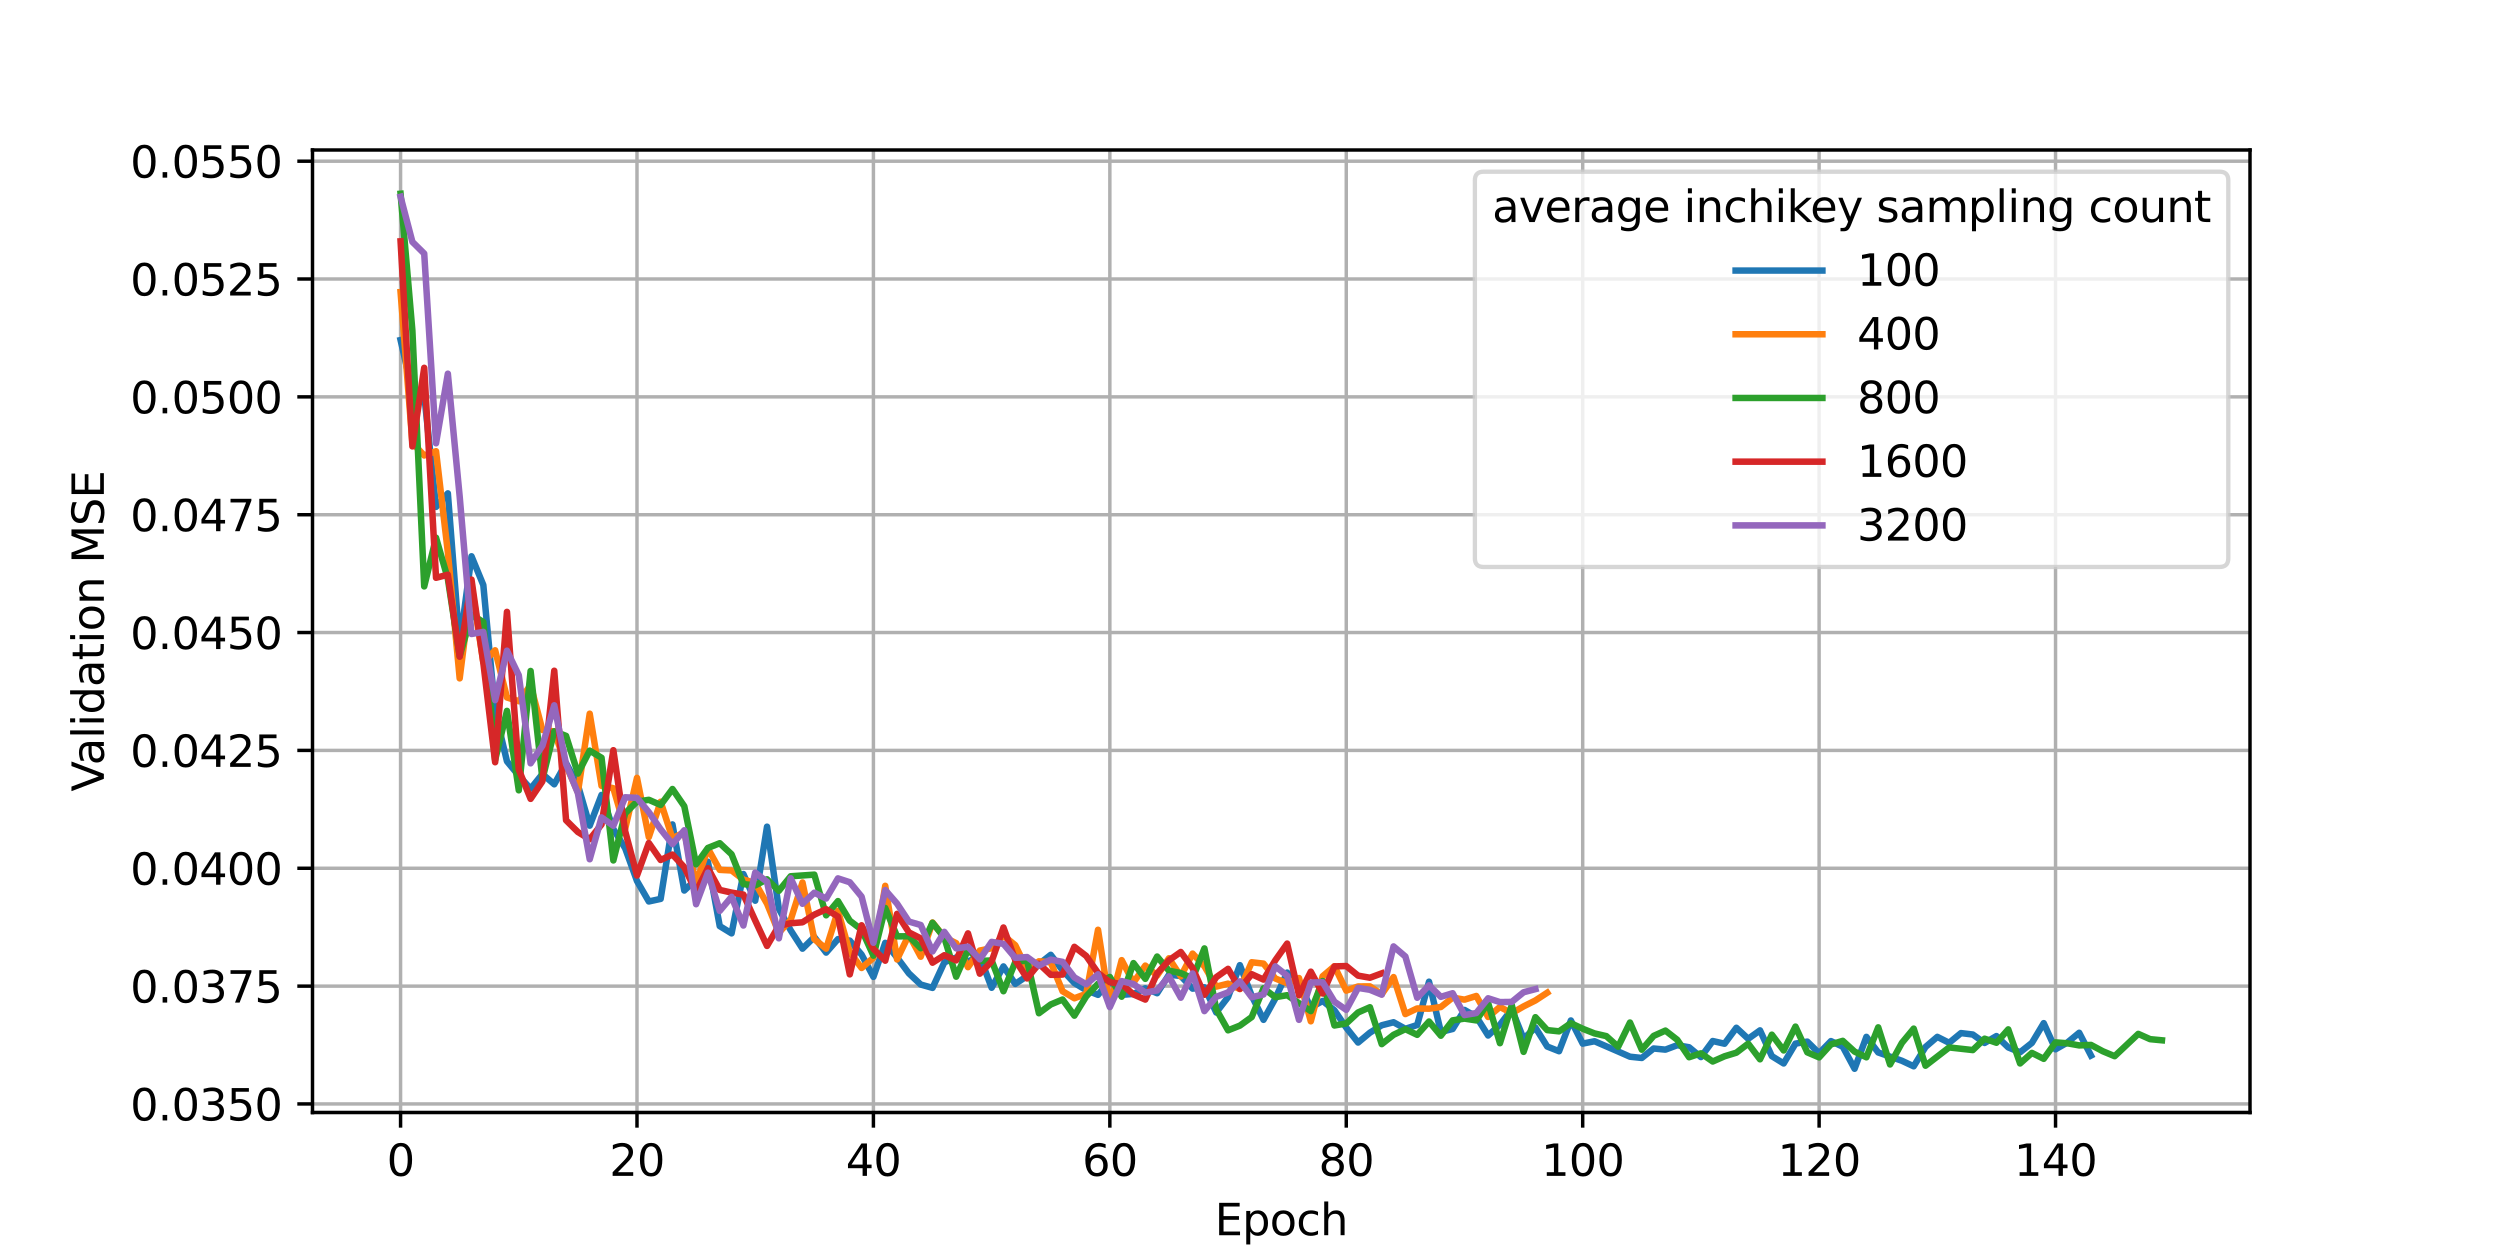 <?xml version="1.0" encoding="utf-8" standalone="no"?>
<!DOCTYPE svg PUBLIC "-//W3C//DTD SVG 1.1//EN"
  "http://www.w3.org/Graphics/SVG/1.1/DTD/svg11.dtd">
<svg xmlns:xlink="http://www.w3.org/1999/xlink" width="576pt" height="288pt" viewBox="0 0 576 288" xmlns="http://www.w3.org/2000/svg" version="1.1">
 <defs>
  <style type="text/css">*{stroke-linejoin: round; stroke-linecap: butt}</style>
 </defs>
 <g id="figure_1">
  <g id="patch_1">
   <path d="M 0 288 
L 576 288 
L 576 0 
L 0 0 
z
" style="fill: #ffffff"/>
  </g>
  <g id="axes_1">
   <g id="patch_2">
    <path d="M 72 256.32 
L 518.4 256.32 
L 518.4 34.56 
L 72 34.56 
z
" style="fill: #ffffff"/>
   </g>
   <g id="matplotlib.axis_1">
    <g id="xtick_1">
     <g id="line2d_1">
      <path d="M 92.291 256.32 
L 92.291 34.56 
" clip-path="url(#p3291deacaf)" style="fill: none; stroke: #b0b0b0; stroke-width: 0.8; stroke-linecap: square"/>
     </g>
     <g id="line2d_2">
      <defs>
       <path id="m7820b57335" d="M 0 0 
L 0 3.5 
" style="stroke: #000000; stroke-width: 0.8"/>
      </defs>
      <g>
       <use xlink:href="#m7820b57335" x="92.291" y="256.32" style="stroke: #000000; stroke-width: 0.8"/>
      </g>
     </g>
     <g id="text_1">
      <!-- 0 -->
      <g transform="translate(89.11 270.918) scale(0.1 -0.1)">
       <defs>
        <path id="DejaVuSans-30" d="M 2034 4250 
Q 1547 4250 1301 3770 
Q 1056 3291 1056 2328 
Q 1056 1369 1301 889 
Q 1547 409 2034 409 
Q 2525 409 2770 889 
Q 3016 1369 3016 2328 
Q 3016 3291 2770 3770 
Q 2525 4250 2034 4250 
z
M 2034 4750 
Q 2819 4750 3233 4129 
Q 3647 3509 3647 2328 
Q 3647 1150 3233 529 
Q 2819 -91 2034 -91 
Q 1250 -91 836 529 
Q 422 1150 422 2328 
Q 422 3509 836 4129 
Q 1250 4750 2034 4750 
z
" transform="scale(0.016)"/>
       </defs>
       <use xlink:href="#DejaVuSans-30"/>
      </g>
     </g>
    </g>
    <g id="xtick_2">
     <g id="line2d_3">
      <path d="M 146.763 256.32 
L 146.763 34.56 
" clip-path="url(#p3291deacaf)" style="fill: none; stroke: #b0b0b0; stroke-width: 0.8; stroke-linecap: square"/>
     </g>
     <g id="line2d_4">
      <g>
       <use xlink:href="#m7820b57335" x="146.763" y="256.32" style="stroke: #000000; stroke-width: 0.8"/>
      </g>
     </g>
     <g id="text_2">
      <!-- 20 -->
      <g transform="translate(140.401 270.918) scale(0.1 -0.1)">
       <defs>
        <path id="DejaVuSans-32" d="M 1228 531 
L 3431 531 
L 3431 0 
L 469 0 
L 469 531 
Q 828 903 1448 1529 
Q 2069 2156 2228 2338 
Q 2531 2678 2651 2914 
Q 2772 3150 2772 3378 
Q 2772 3750 2511 3984 
Q 2250 4219 1831 4219 
Q 1534 4219 1204 4116 
Q 875 4013 500 3803 
L 500 4441 
Q 881 4594 1212 4672 
Q 1544 4750 1819 4750 
Q 2544 4750 2975 4387 
Q 3406 4025 3406 3419 
Q 3406 3131 3298 2873 
Q 3191 2616 2906 2266 
Q 2828 2175 2409 1742 
Q 1991 1309 1228 531 
z
" transform="scale(0.016)"/>
       </defs>
       <use xlink:href="#DejaVuSans-32"/>
       <use xlink:href="#DejaVuSans-30" x="63.623"/>
      </g>
     </g>
    </g>
    <g id="xtick_3">
     <g id="line2d_5">
      <path d="M 201.235 256.32 
L 201.235 34.56 
" clip-path="url(#p3291deacaf)" style="fill: none; stroke: #b0b0b0; stroke-width: 0.8; stroke-linecap: square"/>
     </g>
     <g id="line2d_6">
      <g>
       <use xlink:href="#m7820b57335" x="201.235" y="256.32" style="stroke: #000000; stroke-width: 0.8"/>
      </g>
     </g>
     <g id="text_3">
      <!-- 40 -->
      <g transform="translate(194.873 270.918) scale(0.1 -0.1)">
       <defs>
        <path id="DejaVuSans-34" d="M 2419 4116 
L 825 1625 
L 2419 1625 
L 2419 4116 
z
M 2253 4666 
L 3047 4666 
L 3047 1625 
L 3713 1625 
L 3713 1100 
L 3047 1100 
L 3047 0 
L 2419 0 
L 2419 1100 
L 313 1100 
L 313 1709 
L 2253 4666 
z
" transform="scale(0.016)"/>
       </defs>
       <use xlink:href="#DejaVuSans-34"/>
       <use xlink:href="#DejaVuSans-30" x="63.623"/>
      </g>
     </g>
    </g>
    <g id="xtick_4">
     <g id="line2d_7">
      <path d="M 255.708 256.32 
L 255.708 34.56 
" clip-path="url(#p3291deacaf)" style="fill: none; stroke: #b0b0b0; stroke-width: 0.8; stroke-linecap: square"/>
     </g>
     <g id="line2d_8">
      <g>
       <use xlink:href="#m7820b57335" x="255.708" y="256.32" style="stroke: #000000; stroke-width: 0.8"/>
      </g>
     </g>
     <g id="text_4">
      <!-- 60 -->
      <g transform="translate(249.345 270.918) scale(0.1 -0.1)">
       <defs>
        <path id="DejaVuSans-36" d="M 2113 2584 
Q 1688 2584 1439 2293 
Q 1191 2003 1191 1497 
Q 1191 994 1439 701 
Q 1688 409 2113 409 
Q 2538 409 2786 701 
Q 3034 994 3034 1497 
Q 3034 2003 2786 2293 
Q 2538 2584 2113 2584 
z
M 3366 4563 
L 3366 3988 
Q 3128 4100 2886 4159 
Q 2644 4219 2406 4219 
Q 1781 4219 1451 3797 
Q 1122 3375 1075 2522 
Q 1259 2794 1537 2939 
Q 1816 3084 2150 3084 
Q 2853 3084 3261 2657 
Q 3669 2231 3669 1497 
Q 3669 778 3244 343 
Q 2819 -91 2113 -91 
Q 1303 -91 875 529 
Q 447 1150 447 2328 
Q 447 3434 972 4092 
Q 1497 4750 2381 4750 
Q 2619 4750 2861 4703 
Q 3103 4656 3366 4563 
z
" transform="scale(0.016)"/>
       </defs>
       <use xlink:href="#DejaVuSans-36"/>
       <use xlink:href="#DejaVuSans-30" x="63.623"/>
      </g>
     </g>
    </g>
    <g id="xtick_5">
     <g id="line2d_9">
      <path d="M 310.18 256.32 
L 310.18 34.56 
" clip-path="url(#p3291deacaf)" style="fill: none; stroke: #b0b0b0; stroke-width: 0.8; stroke-linecap: square"/>
     </g>
     <g id="line2d_10">
      <g>
       <use xlink:href="#m7820b57335" x="310.18" y="256.32" style="stroke: #000000; stroke-width: 0.8"/>
      </g>
     </g>
     <g id="text_5">
      <!-- 80 -->
      <g transform="translate(303.817 270.918) scale(0.1 -0.1)">
       <defs>
        <path id="DejaVuSans-38" d="M 2034 2216 
Q 1584 2216 1326 1975 
Q 1069 1734 1069 1313 
Q 1069 891 1326 650 
Q 1584 409 2034 409 
Q 2484 409 2743 651 
Q 3003 894 3003 1313 
Q 3003 1734 2745 1975 
Q 2488 2216 2034 2216 
z
M 1403 2484 
Q 997 2584 770 2862 
Q 544 3141 544 3541 
Q 544 4100 942 4425 
Q 1341 4750 2034 4750 
Q 2731 4750 3128 4425 
Q 3525 4100 3525 3541 
Q 3525 3141 3298 2862 
Q 3072 2584 2669 2484 
Q 3125 2378 3379 2068 
Q 3634 1759 3634 1313 
Q 3634 634 3220 271 
Q 2806 -91 2034 -91 
Q 1263 -91 848 271 
Q 434 634 434 1313 
Q 434 1759 690 2068 
Q 947 2378 1403 2484 
z
M 1172 3481 
Q 1172 3119 1398 2916 
Q 1625 2713 2034 2713 
Q 2441 2713 2670 2916 
Q 2900 3119 2900 3481 
Q 2900 3844 2670 4047 
Q 2441 4250 2034 4250 
Q 1625 4250 1398 4047 
Q 1172 3844 1172 3481 
z
" transform="scale(0.016)"/>
       </defs>
       <use xlink:href="#DejaVuSans-38"/>
       <use xlink:href="#DejaVuSans-30" x="63.623"/>
      </g>
     </g>
    </g>
    <g id="xtick_6">
     <g id="line2d_11">
      <path d="M 364.652 256.32 
L 364.652 34.56 
" clip-path="url(#p3291deacaf)" style="fill: none; stroke: #b0b0b0; stroke-width: 0.8; stroke-linecap: square"/>
     </g>
     <g id="line2d_12">
      <g>
       <use xlink:href="#m7820b57335" x="364.652" y="256.32" style="stroke: #000000; stroke-width: 0.8"/>
      </g>
     </g>
     <g id="text_6">
      <!-- 100 -->
      <g transform="translate(355.108 270.918) scale(0.1 -0.1)">
       <defs>
        <path id="DejaVuSans-31" d="M 794 531 
L 1825 531 
L 1825 4091 
L 703 3866 
L 703 4441 
L 1819 4666 
L 2450 4666 
L 2450 531 
L 3481 531 
L 3481 0 
L 794 0 
L 794 531 
z
" transform="scale(0.016)"/>
       </defs>
       <use xlink:href="#DejaVuSans-31"/>
       <use xlink:href="#DejaVuSans-30" x="63.623"/>
       <use xlink:href="#DejaVuSans-30" x="127.246"/>
      </g>
     </g>
    </g>
    <g id="xtick_7">
     <g id="line2d_13">
      <path d="M 419.124 256.32 
L 419.124 34.56 
" clip-path="url(#p3291deacaf)" style="fill: none; stroke: #b0b0b0; stroke-width: 0.8; stroke-linecap: square"/>
     </g>
     <g id="line2d_14">
      <g>
       <use xlink:href="#m7820b57335" x="419.124" y="256.32" style="stroke: #000000; stroke-width: 0.8"/>
      </g>
     </g>
     <g id="text_7">
      <!-- 120 -->
      <g transform="translate(409.581 270.918) scale(0.1 -0.1)">
       <use xlink:href="#DejaVuSans-31"/>
       <use xlink:href="#DejaVuSans-32" x="63.623"/>
       <use xlink:href="#DejaVuSans-30" x="127.246"/>
      </g>
     </g>
    </g>
    <g id="xtick_8">
     <g id="line2d_15">
      <path d="M 473.597 256.32 
L 473.597 34.56 
" clip-path="url(#p3291deacaf)" style="fill: none; stroke: #b0b0b0; stroke-width: 0.8; stroke-linecap: square"/>
     </g>
     <g id="line2d_16">
      <g>
       <use xlink:href="#m7820b57335" x="473.597" y="256.32" style="stroke: #000000; stroke-width: 0.8"/>
      </g>
     </g>
     <g id="text_8">
      <!-- 140 -->
      <g transform="translate(464.053 270.918) scale(0.1 -0.1)">
       <use xlink:href="#DejaVuSans-31"/>
       <use xlink:href="#DejaVuSans-34" x="63.623"/>
       <use xlink:href="#DejaVuSans-30" x="127.246"/>
      </g>
     </g>
    </g>
    <g id="text_9">
     <!-- Epoch -->
     <g transform="translate(279.889 284.597) scale(0.1 -0.1)">
      <defs>
       <path id="DejaVuSans-45" d="M 628 4666 
L 3578 4666 
L 3578 4134 
L 1259 4134 
L 1259 2753 
L 3481 2753 
L 3481 2222 
L 1259 2222 
L 1259 531 
L 3634 531 
L 3634 0 
L 628 0 
L 628 4666 
z
" transform="scale(0.016)"/>
       <path id="DejaVuSans-70" d="M 1159 525 
L 1159 -1331 
L 581 -1331 
L 581 3500 
L 1159 3500 
L 1159 2969 
Q 1341 3281 1617 3432 
Q 1894 3584 2278 3584 
Q 2916 3584 3314 3078 
Q 3713 2572 3713 1747 
Q 3713 922 3314 415 
Q 2916 -91 2278 -91 
Q 1894 -91 1617 61 
Q 1341 213 1159 525 
z
M 3116 1747 
Q 3116 2381 2855 2742 
Q 2594 3103 2138 3103 
Q 1681 3103 1420 2742 
Q 1159 2381 1159 1747 
Q 1159 1113 1420 752 
Q 1681 391 2138 391 
Q 2594 391 2855 752 
Q 3116 1113 3116 1747 
z
" transform="scale(0.016)"/>
       <path id="DejaVuSans-6f" d="M 1959 3097 
Q 1497 3097 1228 2736 
Q 959 2375 959 1747 
Q 959 1119 1226 758 
Q 1494 397 1959 397 
Q 2419 397 2687 759 
Q 2956 1122 2956 1747 
Q 2956 2369 2687 2733 
Q 2419 3097 1959 3097 
z
M 1959 3584 
Q 2709 3584 3137 3096 
Q 3566 2609 3566 1747 
Q 3566 888 3137 398 
Q 2709 -91 1959 -91 
Q 1206 -91 779 398 
Q 353 888 353 1747 
Q 353 2609 779 3096 
Q 1206 3584 1959 3584 
z
" transform="scale(0.016)"/>
       <path id="DejaVuSans-63" d="M 3122 3366 
L 3122 2828 
Q 2878 2963 2633 3030 
Q 2388 3097 2138 3097 
Q 1578 3097 1268 2742 
Q 959 2388 959 1747 
Q 959 1106 1268 751 
Q 1578 397 2138 397 
Q 2388 397 2633 464 
Q 2878 531 3122 666 
L 3122 134 
Q 2881 22 2623 -34 
Q 2366 -91 2075 -91 
Q 1284 -91 818 406 
Q 353 903 353 1747 
Q 353 2603 823 3093 
Q 1294 3584 2113 3584 
Q 2378 3584 2631 3529 
Q 2884 3475 3122 3366 
z
" transform="scale(0.016)"/>
       <path id="DejaVuSans-68" d="M 3513 2113 
L 3513 0 
L 2938 0 
L 2938 2094 
Q 2938 2591 2744 2837 
Q 2550 3084 2163 3084 
Q 1697 3084 1428 2787 
Q 1159 2491 1159 1978 
L 1159 0 
L 581 0 
L 581 4863 
L 1159 4863 
L 1159 2956 
Q 1366 3272 1645 3428 
Q 1925 3584 2291 3584 
Q 2894 3584 3203 3211 
Q 3513 2838 3513 2113 
z
" transform="scale(0.016)"/>
      </defs>
      <use xlink:href="#DejaVuSans-45"/>
      <use xlink:href="#DejaVuSans-70" x="63.184"/>
      <use xlink:href="#DejaVuSans-6f" x="126.66"/>
      <use xlink:href="#DejaVuSans-63" x="187.842"/>
      <use xlink:href="#DejaVuSans-68" x="242.822"/>
     </g>
    </g>
   </g>
   <g id="matplotlib.axis_2">
    <g id="ytick_1">
     <g id="line2d_17">
      <path d="M 72 254.35 
L 518.4 254.35 
" clip-path="url(#p3291deacaf)" style="fill: none; stroke: #b0b0b0; stroke-width: 0.8; stroke-linecap: square"/>
     </g>
     <g id="line2d_18">
      <defs>
       <path id="m63f6c58368" d="M 0 0 
L -3.5 0 
" style="stroke: #000000; stroke-width: 0.8"/>
      </defs>
      <g>
       <use xlink:href="#m63f6c58368" x="72" y="254.35" style="stroke: #000000; stroke-width: 0.8"/>
      </g>
     </g>
     <g id="text_10">
      <!-- 0.0350 -->
      <g transform="translate(30.009 258.149) scale(0.1 -0.1)">
       <defs>
        <path id="DejaVuSans-2e" d="M 684 794 
L 1344 794 
L 1344 0 
L 684 0 
L 684 794 
z
" transform="scale(0.016)"/>
        <path id="DejaVuSans-33" d="M 2597 2516 
Q 3050 2419 3304 2112 
Q 3559 1806 3559 1356 
Q 3559 666 3084 287 
Q 2609 -91 1734 -91 
Q 1441 -91 1130 -33 
Q 819 25 488 141 
L 488 750 
Q 750 597 1062 519 
Q 1375 441 1716 441 
Q 2309 441 2620 675 
Q 2931 909 2931 1356 
Q 2931 1769 2642 2001 
Q 2353 2234 1838 2234 
L 1294 2234 
L 1294 2753 
L 1863 2753 
Q 2328 2753 2575 2939 
Q 2822 3125 2822 3475 
Q 2822 3834 2567 4026 
Q 2313 4219 1838 4219 
Q 1578 4219 1281 4162 
Q 984 4106 628 3988 
L 628 4550 
Q 988 4650 1302 4700 
Q 1616 4750 1894 4750 
Q 2613 4750 3031 4423 
Q 3450 4097 3450 3541 
Q 3450 3153 3228 2886 
Q 3006 2619 2597 2516 
z
" transform="scale(0.016)"/>
        <path id="DejaVuSans-35" d="M 691 4666 
L 3169 4666 
L 3169 4134 
L 1269 4134 
L 1269 2991 
Q 1406 3038 1543 3061 
Q 1681 3084 1819 3084 
Q 2600 3084 3056 2656 
Q 3513 2228 3513 1497 
Q 3513 744 3044 326 
Q 2575 -91 1722 -91 
Q 1428 -91 1123 -41 
Q 819 9 494 109 
L 494 744 
Q 775 591 1075 516 
Q 1375 441 1709 441 
Q 2250 441 2565 725 
Q 2881 1009 2881 1497 
Q 2881 1984 2565 2268 
Q 2250 2553 1709 2553 
Q 1456 2553 1204 2497 
Q 953 2441 691 2322 
L 691 4666 
z
" transform="scale(0.016)"/>
       </defs>
       <use xlink:href="#DejaVuSans-30"/>
       <use xlink:href="#DejaVuSans-2e" x="63.623"/>
       <use xlink:href="#DejaVuSans-30" x="95.41"/>
       <use xlink:href="#DejaVuSans-33" x="159.033"/>
       <use xlink:href="#DejaVuSans-35" x="222.656"/>
       <use xlink:href="#DejaVuSans-30" x="286.279"/>
      </g>
     </g>
    </g>
    <g id="ytick_2">
     <g id="line2d_19">
      <path d="M 72 227.198 
L 518.4 227.198 
" clip-path="url(#p3291deacaf)" style="fill: none; stroke: #b0b0b0; stroke-width: 0.8; stroke-linecap: square"/>
     </g>
     <g id="line2d_20">
      <g>
       <use xlink:href="#m63f6c58368" x="72" y="227.198" style="stroke: #000000; stroke-width: 0.8"/>
      </g>
     </g>
     <g id="text_11">
      <!-- 0.0375 -->
      <g transform="translate(30.009 230.997) scale(0.1 -0.1)">
       <defs>
        <path id="DejaVuSans-37" d="M 525 4666 
L 3525 4666 
L 3525 4397 
L 1831 0 
L 1172 0 
L 2766 4134 
L 525 4134 
L 525 4666 
z
" transform="scale(0.016)"/>
       </defs>
       <use xlink:href="#DejaVuSans-30"/>
       <use xlink:href="#DejaVuSans-2e" x="63.623"/>
       <use xlink:href="#DejaVuSans-30" x="95.41"/>
       <use xlink:href="#DejaVuSans-33" x="159.033"/>
       <use xlink:href="#DejaVuSans-37" x="222.656"/>
       <use xlink:href="#DejaVuSans-35" x="286.279"/>
      </g>
     </g>
    </g>
    <g id="ytick_3">
     <g id="line2d_21">
      <path d="M 72 200.046 
L 518.4 200.046 
" clip-path="url(#p3291deacaf)" style="fill: none; stroke: #b0b0b0; stroke-width: 0.8; stroke-linecap: square"/>
     </g>
     <g id="line2d_22">
      <g>
       <use xlink:href="#m63f6c58368" x="72" y="200.046" style="stroke: #000000; stroke-width: 0.8"/>
      </g>
     </g>
     <g id="text_12">
      <!-- 0.0400 -->
      <g transform="translate(30.009 203.845) scale(0.1 -0.1)">
       <use xlink:href="#DejaVuSans-30"/>
       <use xlink:href="#DejaVuSans-2e" x="63.623"/>
       <use xlink:href="#DejaVuSans-30" x="95.41"/>
       <use xlink:href="#DejaVuSans-34" x="159.033"/>
       <use xlink:href="#DejaVuSans-30" x="222.656"/>
       <use xlink:href="#DejaVuSans-30" x="286.279"/>
      </g>
     </g>
    </g>
    <g id="ytick_4">
     <g id="line2d_23">
      <path d="M 72 172.893 
L 518.4 172.893 
" clip-path="url(#p3291deacaf)" style="fill: none; stroke: #b0b0b0; stroke-width: 0.8; stroke-linecap: square"/>
     </g>
     <g id="line2d_24">
      <g>
       <use xlink:href="#m63f6c58368" x="72" y="172.893" style="stroke: #000000; stroke-width: 0.8"/>
      </g>
     </g>
     <g id="text_13">
      <!-- 0.0425 -->
      <g transform="translate(30.009 176.693) scale(0.1 -0.1)">
       <use xlink:href="#DejaVuSans-30"/>
       <use xlink:href="#DejaVuSans-2e" x="63.623"/>
       <use xlink:href="#DejaVuSans-30" x="95.41"/>
       <use xlink:href="#DejaVuSans-34" x="159.033"/>
       <use xlink:href="#DejaVuSans-32" x="222.656"/>
       <use xlink:href="#DejaVuSans-35" x="286.279"/>
      </g>
     </g>
    </g>
    <g id="ytick_5">
     <g id="line2d_25">
      <path d="M 72 145.741 
L 518.4 145.741 
" clip-path="url(#p3291deacaf)" style="fill: none; stroke: #b0b0b0; stroke-width: 0.8; stroke-linecap: square"/>
     </g>
     <g id="line2d_26">
      <g>
       <use xlink:href="#m63f6c58368" x="72" y="145.741" style="stroke: #000000; stroke-width: 0.8"/>
      </g>
     </g>
     <g id="text_14">
      <!-- 0.0450 -->
      <g transform="translate(30.009 149.541) scale(0.1 -0.1)">
       <use xlink:href="#DejaVuSans-30"/>
       <use xlink:href="#DejaVuSans-2e" x="63.623"/>
       <use xlink:href="#DejaVuSans-30" x="95.41"/>
       <use xlink:href="#DejaVuSans-34" x="159.033"/>
       <use xlink:href="#DejaVuSans-35" x="222.656"/>
       <use xlink:href="#DejaVuSans-30" x="286.279"/>
      </g>
     </g>
    </g>
    <g id="ytick_6">
     <g id="line2d_27">
      <path d="M 72 118.589 
L 518.4 118.589 
" clip-path="url(#p3291deacaf)" style="fill: none; stroke: #b0b0b0; stroke-width: 0.8; stroke-linecap: square"/>
     </g>
     <g id="line2d_28">
      <g>
       <use xlink:href="#m63f6c58368" x="72" y="118.589" style="stroke: #000000; stroke-width: 0.8"/>
      </g>
     </g>
     <g id="text_15">
      <!-- 0.0475 -->
      <g transform="translate(30.009 122.389) scale(0.1 -0.1)">
       <use xlink:href="#DejaVuSans-30"/>
       <use xlink:href="#DejaVuSans-2e" x="63.623"/>
       <use xlink:href="#DejaVuSans-30" x="95.41"/>
       <use xlink:href="#DejaVuSans-34" x="159.033"/>
       <use xlink:href="#DejaVuSans-37" x="222.656"/>
       <use xlink:href="#DejaVuSans-35" x="286.279"/>
      </g>
     </g>
    </g>
    <g id="ytick_7">
     <g id="line2d_29">
      <path d="M 72 91.437 
L 518.4 91.437 
" clip-path="url(#p3291deacaf)" style="fill: none; stroke: #b0b0b0; stroke-width: 0.8; stroke-linecap: square"/>
     </g>
     <g id="line2d_30">
      <g>
       <use xlink:href="#m63f6c58368" x="72" y="91.437" style="stroke: #000000; stroke-width: 0.8"/>
      </g>
     </g>
     <g id="text_16">
      <!-- 0.0500 -->
      <g transform="translate(30.009 95.237) scale(0.1 -0.1)">
       <use xlink:href="#DejaVuSans-30"/>
       <use xlink:href="#DejaVuSans-2e" x="63.623"/>
       <use xlink:href="#DejaVuSans-30" x="95.41"/>
       <use xlink:href="#DejaVuSans-35" x="159.033"/>
       <use xlink:href="#DejaVuSans-30" x="222.656"/>
       <use xlink:href="#DejaVuSans-30" x="286.279"/>
      </g>
     </g>
    </g>
    <g id="ytick_8">
     <g id="line2d_31">
      <path d="M 72 64.285 
L 518.4 64.285 
" clip-path="url(#p3291deacaf)" style="fill: none; stroke: #b0b0b0; stroke-width: 0.8; stroke-linecap: square"/>
     </g>
     <g id="line2d_32">
      <g>
       <use xlink:href="#m63f6c58368" x="72" y="64.285" style="stroke: #000000; stroke-width: 0.8"/>
      </g>
     </g>
     <g id="text_17">
      <!-- 0.0525 -->
      <g transform="translate(30.009 68.085) scale(0.1 -0.1)">
       <use xlink:href="#DejaVuSans-30"/>
       <use xlink:href="#DejaVuSans-2e" x="63.623"/>
       <use xlink:href="#DejaVuSans-30" x="95.41"/>
       <use xlink:href="#DejaVuSans-35" x="159.033"/>
       <use xlink:href="#DejaVuSans-32" x="222.656"/>
       <use xlink:href="#DejaVuSans-35" x="286.279"/>
      </g>
     </g>
    </g>
    <g id="ytick_9">
     <g id="line2d_33">
      <path d="M 72 37.133 
L 518.4 37.133 
" clip-path="url(#p3291deacaf)" style="fill: none; stroke: #b0b0b0; stroke-width: 0.8; stroke-linecap: square"/>
     </g>
     <g id="line2d_34">
      <g>
       <use xlink:href="#m63f6c58368" x="72" y="37.133" style="stroke: #000000; stroke-width: 0.8"/>
      </g>
     </g>
     <g id="text_18">
      <!-- 0.0550 -->
      <g transform="translate(30.009 40.932) scale(0.1 -0.1)">
       <use xlink:href="#DejaVuSans-30"/>
       <use xlink:href="#DejaVuSans-2e" x="63.623"/>
       <use xlink:href="#DejaVuSans-30" x="95.41"/>
       <use xlink:href="#DejaVuSans-35" x="159.033"/>
       <use xlink:href="#DejaVuSans-35" x="222.656"/>
       <use xlink:href="#DejaVuSans-30" x="286.279"/>
      </g>
     </g>
    </g>
    <g id="text_19">
     <!-- Validation MSE -->
     <g transform="translate(23.93 182.367) rotate(-90) scale(0.1 -0.1)">
      <defs>
       <path id="DejaVuSans-56" d="M 1831 0 
L 50 4666 
L 709 4666 
L 2188 738 
L 3669 4666 
L 4325 4666 
L 2547 0 
L 1831 0 
z
" transform="scale(0.016)"/>
       <path id="DejaVuSans-61" d="M 2194 1759 
Q 1497 1759 1228 1600 
Q 959 1441 959 1056 
Q 959 750 1161 570 
Q 1363 391 1709 391 
Q 2188 391 2477 730 
Q 2766 1069 2766 1631 
L 2766 1759 
L 2194 1759 
z
M 3341 1997 
L 3341 0 
L 2766 0 
L 2766 531 
Q 2569 213 2275 61 
Q 1981 -91 1556 -91 
Q 1019 -91 701 211 
Q 384 513 384 1019 
Q 384 1609 779 1909 
Q 1175 2209 1959 2209 
L 2766 2209 
L 2766 2266 
Q 2766 2663 2505 2880 
Q 2244 3097 1772 3097 
Q 1472 3097 1187 3025 
Q 903 2953 641 2809 
L 641 3341 
Q 956 3463 1253 3523 
Q 1550 3584 1831 3584 
Q 2591 3584 2966 3190 
Q 3341 2797 3341 1997 
z
" transform="scale(0.016)"/>
       <path id="DejaVuSans-6c" d="M 603 4863 
L 1178 4863 
L 1178 0 
L 603 0 
L 603 4863 
z
" transform="scale(0.016)"/>
       <path id="DejaVuSans-69" d="M 603 3500 
L 1178 3500 
L 1178 0 
L 603 0 
L 603 3500 
z
M 603 4863 
L 1178 4863 
L 1178 4134 
L 603 4134 
L 603 4863 
z
" transform="scale(0.016)"/>
       <path id="DejaVuSans-64" d="M 2906 2969 
L 2906 4863 
L 3481 4863 
L 3481 0 
L 2906 0 
L 2906 525 
Q 2725 213 2448 61 
Q 2172 -91 1784 -91 
Q 1150 -91 751 415 
Q 353 922 353 1747 
Q 353 2572 751 3078 
Q 1150 3584 1784 3584 
Q 2172 3584 2448 3432 
Q 2725 3281 2906 2969 
z
M 947 1747 
Q 947 1113 1208 752 
Q 1469 391 1925 391 
Q 2381 391 2643 752 
Q 2906 1113 2906 1747 
Q 2906 2381 2643 2742 
Q 2381 3103 1925 3103 
Q 1469 3103 1208 2742 
Q 947 2381 947 1747 
z
" transform="scale(0.016)"/>
       <path id="DejaVuSans-74" d="M 1172 4494 
L 1172 3500 
L 2356 3500 
L 2356 3053 
L 1172 3053 
L 1172 1153 
Q 1172 725 1289 603 
Q 1406 481 1766 481 
L 2356 481 
L 2356 0 
L 1766 0 
Q 1100 0 847 248 
Q 594 497 594 1153 
L 594 3053 
L 172 3053 
L 172 3500 
L 594 3500 
L 594 4494 
L 1172 4494 
z
" transform="scale(0.016)"/>
       <path id="DejaVuSans-6e" d="M 3513 2113 
L 3513 0 
L 2938 0 
L 2938 2094 
Q 2938 2591 2744 2837 
Q 2550 3084 2163 3084 
Q 1697 3084 1428 2787 
Q 1159 2491 1159 1978 
L 1159 0 
L 581 0 
L 581 3500 
L 1159 3500 
L 1159 2956 
Q 1366 3272 1645 3428 
Q 1925 3584 2291 3584 
Q 2894 3584 3203 3211 
Q 3513 2838 3513 2113 
z
" transform="scale(0.016)"/>
       <path id="DejaVuSans-20" transform="scale(0.016)"/>
       <path id="DejaVuSans-4d" d="M 628 4666 
L 1569 4666 
L 2759 1491 
L 3956 4666 
L 4897 4666 
L 4897 0 
L 4281 0 
L 4281 4097 
L 3078 897 
L 2444 897 
L 1241 4097 
L 1241 0 
L 628 0 
L 628 4666 
z
" transform="scale(0.016)"/>
       <path id="DejaVuSans-53" d="M 3425 4513 
L 3425 3897 
Q 3066 4069 2747 4153 
Q 2428 4238 2131 4238 
Q 1616 4238 1336 4038 
Q 1056 3838 1056 3469 
Q 1056 3159 1242 3001 
Q 1428 2844 1947 2747 
L 2328 2669 
Q 3034 2534 3370 2195 
Q 3706 1856 3706 1288 
Q 3706 609 3251 259 
Q 2797 -91 1919 -91 
Q 1588 -91 1214 -16 
Q 841 59 441 206 
L 441 856 
Q 825 641 1194 531 
Q 1563 422 1919 422 
Q 2459 422 2753 634 
Q 3047 847 3047 1241 
Q 3047 1584 2836 1778 
Q 2625 1972 2144 2069 
L 1759 2144 
Q 1053 2284 737 2584 
Q 422 2884 422 3419 
Q 422 4038 858 4394 
Q 1294 4750 2059 4750 
Q 2388 4750 2728 4690 
Q 3069 4631 3425 4513 
z
" transform="scale(0.016)"/>
      </defs>
      <use xlink:href="#DejaVuSans-56"/>
      <use xlink:href="#DejaVuSans-61" x="60.658"/>
      <use xlink:href="#DejaVuSans-6c" x="121.938"/>
      <use xlink:href="#DejaVuSans-69" x="149.721"/>
      <use xlink:href="#DejaVuSans-64" x="177.504"/>
      <use xlink:href="#DejaVuSans-61" x="240.98"/>
      <use xlink:href="#DejaVuSans-74" x="302.26"/>
      <use xlink:href="#DejaVuSans-69" x="341.469"/>
      <use xlink:href="#DejaVuSans-6f" x="369.252"/>
      <use xlink:href="#DejaVuSans-6e" x="430.434"/>
      <use xlink:href="#DejaVuSans-20" x="493.812"/>
      <use xlink:href="#DejaVuSans-4d" x="525.6"/>
      <use xlink:href="#DejaVuSans-53" x="611.879"/>
      <use xlink:href="#DejaVuSans-45" x="675.355"/>
     </g>
    </g>
   </g>
   <g id="line2d_35">
    <path d="M 92.291 78.346 
L 95.015 90.211 
L 97.738 90.947 
L 100.462 116.79 
L 103.185 113.67 
L 105.909 148.495 
L 108.633 128.17 
L 111.356 134.792 
L 114.08 163.922 
L 116.803 175.408 
L 119.527 178.698 
L 122.251 181.716 
L 124.974 178.329 
L 127.698 180.702 
L 130.421 175.819 
L 133.145 180.88 
L 135.869 190.229 
L 138.592 183.153 
L 141.316 191.012 
L 144.04 195.445 
L 146.763 202.989 
L 149.487 207.697 
L 152.21 207.105 
L 154.934 189.952 
L 157.658 205.178 
L 160.381 202.608 
L 163.105 198.55 
L 165.828 213.375 
L 168.552 215.047 
L 171.276 201.376 
L 173.999 207.518 
L 176.723 190.469 
L 179.446 209.401 
L 182.17 214.346 
L 184.894 218.573 
L 187.617 215.891 
L 190.341 219.477 
L 193.065 216.37 
L 195.788 216.716 
L 198.512 219.942 
L 201.235 225.07 
L 203.959 217.233 
L 206.683 220.621 
L 209.406 224.261 
L 212.13 226.834 
L 214.853 227.609 
L 217.577 221.722 
L 220.301 220.613 
L 223.024 221.515 
L 225.748 220.344 
L 228.472 227.578 
L 231.195 222.666 
L 233.919 226.692 
L 236.642 224.881 
L 239.366 222.132 
L 242.09 219.991 
L 244.813 223.562 
L 247.537 226.482 
L 250.26 228.136 
L 252.984 229.21 
L 255.708 225.928 
L 258.431 229.218 
L 261.155 228.999 
L 263.878 227.701 
L 266.602 228.835 
L 269.326 224.577 
L 272.049 224.867 
L 274.773 227.778 
L 277.497 227.471 
L 280.22 233.278 
L 282.944 229.73 
L 285.667 222.376 
L 288.391 229.412 
L 291.115 234.965 
L 293.838 230.03 
L 296.562 224.082 
L 299.285 226.509 
L 302.009 232.139 
L 304.733 230.615 
L 307.456 232.77 
L 310.18 236.775 
L 312.903 240.2 
L 315.627 237.929 
L 318.351 236.222 
L 321.074 235.528 
L 323.798 237.037 
L 326.522 236.166 
L 329.245 226.185 
L 331.969 237.757 
L 334.692 237.08 
L 337.416 232.689 
L 340.14 234.246 
L 342.863 238.58 
L 345.587 236.098 
L 348.31 232.521 
L 351.034 239.333 
L 353.758 236.746 
L 356.481 241.122 
L 359.205 242.201 
L 361.928 235.117 
L 364.652 240.447 
L 367.376 239.903 
L 372.823 242.264 
L 375.547 243.467 
L 378.27 243.752 
L 380.994 241.573 
L 383.717 241.838 
L 386.441 240.811 
L 389.165 241.292 
L 391.888 243.548 
L 394.612 239.853 
L 397.335 240.473 
L 400.059 236.801 
L 402.783 239.343 
L 405.506 237.398 
L 408.23 243.33 
L 410.954 245.02 
L 413.677 240.452 
L 416.401 239.987 
L 419.124 242.661 
L 421.848 239.871 
L 424.572 241.161 
L 427.295 246.24 
L 430.019 238.894 
L 432.742 242.485 
L 438.19 244.399 
L 440.913 245.676 
L 443.637 241.224 
L 446.36 238.892 
L 449.084 240.264 
L 451.808 238.025 
L 454.531 238.352 
L 457.255 240.294 
L 459.979 238.71 
L 462.702 241.324 
L 465.426 242.44 
L 468.149 240.286 
L 470.873 235.734 
L 473.597 241.752 
L 476.32 240.202 
L 479.044 237.95 
L 481.767 243.198 
L 481.767 243.198 
" clip-path="url(#p3291deacaf)" style="fill: none; stroke: #1f77b4; stroke-width: 1.5; stroke-linecap: square"/>
   </g>
   <g id="line2d_36">
    <path d="M 92.291 67.296 
L 95.015 102.051 
L 97.738 104.941 
L 100.462 103.965 
L 103.185 127.26 
L 105.909 156.293 
L 108.633 134.784 
L 111.356 152.608 
L 114.08 149.83 
L 116.803 160.693 
L 119.527 161.567 
L 122.251 157.873 
L 124.974 168.185 
L 127.698 168.527 
L 130.421 176.349 
L 133.145 182.535 
L 135.869 164.437 
L 138.592 181.052 
L 141.316 181.61 
L 144.04 190.949 
L 146.763 179.216 
L 149.487 192.87 
L 152.21 184.723 
L 154.934 193.16 
L 157.658 191.766 
L 160.381 203.492 
L 163.105 195.5 
L 165.828 200.417 
L 168.552 200.559 
L 171.276 202.654 
L 173.999 203.433 
L 176.723 208.21 
L 179.446 214.902 
L 182.17 211.935 
L 184.894 203.323 
L 187.617 216.385 
L 190.341 218.568 
L 193.065 209.844 
L 195.788 219.383 
L 198.512 223.022 
L 201.235 220.673 
L 203.959 204.095 
L 206.683 221.053 
L 209.406 215.365 
L 212.13 220.426 
L 214.853 212.547 
L 217.577 215.953 
L 220.301 217.305 
L 223.024 222.836 
L 225.748 219.002 
L 228.472 218.476 
L 231.195 215.563 
L 233.919 217.772 
L 236.642 223.363 
L 239.366 221.484 
L 242.09 221.721 
L 244.813 228.379 
L 247.537 230.002 
L 250.26 228.983 
L 252.984 214.224 
L 255.708 231.696 
L 258.431 221.222 
L 261.155 226.381 
L 263.878 222.474 
L 266.602 224.756 
L 269.326 220.789 
L 272.049 224.956 
L 274.773 219.713 
L 277.497 222.62 
L 280.22 227.316 
L 282.944 226.633 
L 285.667 227.882 
L 288.391 221.702 
L 291.115 222.017 
L 293.838 225.443 
L 296.562 226.537 
L 299.285 225.345 
L 302.009 235.307 
L 304.733 224.927 
L 307.456 222.62 
L 310.18 228.243 
L 312.903 227.277 
L 315.627 227.262 
L 318.351 229.065 
L 321.074 225.122 
L 323.798 233.641 
L 326.522 232.34 
L 329.245 232.404 
L 331.969 232.016 
L 334.692 229.848 
L 337.416 230.321 
L 340.14 229.477 
L 342.863 234.307 
L 345.587 231.993 
L 348.31 233.452 
L 351.034 231.874 
L 353.758 230.505 
L 356.481 228.723 
" clip-path="url(#p3291deacaf)" style="fill: none; stroke: #ff7f0e; stroke-width: 1.5; stroke-linecap: square"/>
   </g>
   <g id="line2d_37">
    <path d="M 92.291 44.64 
L 95.015 76.204 
L 97.738 135.105 
L 100.462 123.891 
L 103.185 133.371 
L 105.909 151.151 
L 108.633 141.673 
L 111.356 143.303 
L 114.08 175.095 
L 116.803 163.788 
L 119.527 182.084 
L 122.251 154.597 
L 124.974 179.519 
L 127.698 168.486 
L 130.421 169.548 
L 133.145 178.229 
L 135.869 172.948 
L 138.592 174.582 
L 141.316 198.241 
L 144.04 187.392 
L 146.763 184.684 
L 149.487 184.278 
L 152.21 185.466 
L 154.934 181.788 
L 157.658 185.749 
L 160.381 199.14 
L 163.105 195.365 
L 165.828 194.274 
L 168.552 196.829 
L 171.276 203.694 
L 173.999 203.997 
L 176.723 202.588 
L 179.446 205.248 
L 182.17 201.892 
L 187.617 201.515 
L 190.341 210.884 
L 193.065 207.613 
L 195.788 212.124 
L 198.512 214.199 
L 201.235 220.188 
L 203.959 209.195 
L 206.683 215.74 
L 209.406 215.709 
L 212.13 218.47 
L 214.853 212.61 
L 217.577 216.02 
L 220.301 225.025 
L 223.024 218.817 
L 225.748 221.39 
L 228.472 221.291 
L 231.195 228.377 
L 233.919 221.679 
L 236.642 221.262 
L 239.366 233.448 
L 242.09 231.432 
L 244.813 230.287 
L 247.537 234.005 
L 250.26 229.574 
L 252.984 226.658 
L 255.708 225.093 
L 258.431 229.639 
L 261.155 221.902 
L 263.878 225.521 
L 266.602 220.389 
L 269.326 223.643 
L 272.049 224.195 
L 274.773 225.411 
L 277.497 218.519 
L 280.22 232.543 
L 282.944 237.388 
L 285.667 236.303 
L 288.391 234.334 
L 291.115 227.703 
L 293.838 229.758 
L 296.562 229.291 
L 302.009 232.959 
L 304.733 226.035 
L 307.456 236.273 
L 310.18 235.803 
L 312.903 233.267 
L 315.627 232.07 
L 318.351 240.566 
L 321.074 238.419 
L 323.798 237.12 
L 326.522 238.426 
L 329.245 235.36 
L 331.969 238.629 
L 334.692 235.093 
L 337.416 234.689 
L 340.14 235.101 
L 342.863 231.078 
L 345.587 240.353 
L 348.31 231.581 
L 351.034 242.346 
L 353.758 234.363 
L 356.481 237.337 
L 359.205 237.624 
L 361.928 235.745 
L 364.652 237.02 
L 367.376 238.098 
L 370.099 238.723 
L 372.823 241.162 
L 375.547 235.591 
L 378.27 241.844 
L 380.994 238.67 
L 383.717 237.449 
L 386.441 239.569 
L 389.165 243.586 
L 391.888 242.689 
L 394.612 244.57 
L 397.335 243.371 
L 400.059 242.538 
L 402.783 240.46 
L 405.506 244.065 
L 408.23 238.391 
L 410.954 242.022 
L 413.677 236.531 
L 416.401 242.462 
L 419.124 243.624 
L 421.848 240.633 
L 424.572 239.813 
L 427.295 242.289 
L 430.019 243.601 
L 432.742 236.702 
L 435.466 245.251 
L 438.19 240.288 
L 440.913 236.996 
L 443.637 245.536 
L 449.084 241.33 
L 454.531 241.936 
L 457.255 239.315 
L 459.979 240.25 
L 462.702 237.171 
L 465.426 245.019 
L 468.149 242.592 
L 470.873 243.955 
L 473.597 240.163 
L 476.32 240.372 
L 479.044 240.864 
L 481.767 240.751 
L 484.491 242.209 
L 487.215 243.347 
L 492.662 238.206 
L 495.385 239.423 
L 498.109 239.684 
L 498.109 239.684 
" clip-path="url(#p3291deacaf)" style="fill: none; stroke: #2ca02c; stroke-width: 1.5; stroke-linecap: square"/>
   </g>
   <g id="line2d_38">
    <path d="M 92.291 55.597 
L 95.015 102.851 
L 97.738 84.748 
L 100.462 133.123 
L 103.185 132.414 
L 105.909 151.309 
L 108.633 133.538 
L 111.356 152.675 
L 114.08 175.617 
L 116.803 140.974 
L 119.527 177.316 
L 122.251 184.059 
L 124.974 180.021 
L 127.698 154.541 
L 130.421 188.985 
L 133.145 191.696 
L 135.869 193.366 
L 138.592 189.953 
L 141.316 172.847 
L 144.04 191.514 
L 146.763 201.717 
L 149.487 194.227 
L 152.21 198.14 
L 154.934 196.888 
L 157.658 199.793 
L 160.381 205.429 
L 163.105 200.03 
L 165.828 205.039 
L 168.552 205.653 
L 171.276 206.111 
L 173.999 212.077 
L 176.723 217.94 
L 179.446 213.291 
L 182.17 212.716 
L 184.894 212.498 
L 187.617 210.735 
L 190.341 209.479 
L 193.065 211.184 
L 195.788 224.495 
L 198.512 213.185 
L 201.235 218.627 
L 203.959 221.341 
L 206.683 210.553 
L 209.406 214.817 
L 212.13 216.199 
L 214.853 221.803 
L 217.577 220.081 
L 220.301 221.27 
L 223.024 215.049 
L 225.748 224.334 
L 228.472 221.517 
L 231.195 213.699 
L 233.919 221.176 
L 236.642 225.429 
L 239.366 222.031 
L 242.09 224.603 
L 244.813 224.54 
L 247.537 218.151 
L 250.26 220.25 
L 252.984 224.16 
L 255.708 226.297 
L 258.431 226.736 
L 261.155 229.122 
L 263.878 230.303 
L 266.602 224.267 
L 269.326 221.257 
L 272.049 219.338 
L 274.773 223.042 
L 277.497 229.194 
L 280.22 225.148 
L 282.944 223.225 
L 285.667 227.825 
L 288.391 224.453 
L 291.115 225.7 
L 293.838 221.239 
L 296.562 217.403 
L 299.285 229.313 
L 302.009 223.871 
L 304.733 228.904 
L 307.456 222.654 
L 310.18 222.577 
L 312.903 224.786 
L 315.627 225.271 
L 318.351 224.262 
" clip-path="url(#p3291deacaf)" style="fill: none; stroke: #d62728; stroke-width: 1.5; stroke-linecap: square"/>
   </g>
   <g id="line2d_39">
    <path d="M 92.291 45.325 
L 95.015 55.728 
L 97.738 58.424 
L 100.462 102.13 
L 103.185 86.101 
L 105.909 114.393 
L 108.633 146.074 
L 111.356 145.587 
L 114.08 161.311 
L 116.803 149.921 
L 119.527 155.577 
L 122.251 175.871 
L 124.974 171.811 
L 127.698 162.505 
L 130.421 176.046 
L 133.145 182.743 
L 135.869 197.973 
L 138.592 188.337 
L 141.316 190.259 
L 144.04 183.692 
L 146.763 183.829 
L 149.487 187.119 
L 152.21 191.072 
L 154.934 194.475 
L 157.658 191.293 
L 160.381 208.329 
L 163.105 201.067 
L 165.828 209.87 
L 168.552 206.63 
L 171.276 213.241 
L 173.999 201.045 
L 176.723 203.168 
L 179.446 216.193 
L 182.17 202.352 
L 184.894 208.229 
L 187.617 205.678 
L 190.341 207.02 
L 193.065 202.379 
L 195.788 203.265 
L 198.512 206.586 
L 201.235 217.214 
L 203.959 205.067 
L 206.683 208.199 
L 209.406 212.327 
L 212.13 213.12 
L 214.853 219.215 
L 217.577 214.701 
L 220.301 218.5 
L 223.024 218.126 
L 225.748 221.016 
L 228.472 217.012 
L 231.195 217.467 
L 233.919 220.692 
L 236.642 220.505 
L 239.366 222.488 
L 242.09 221.106 
L 244.813 221.613 
L 247.537 225.187 
L 250.26 226.78 
L 252.984 224.48 
L 255.708 232.031 
L 258.431 226.046 
L 261.155 226.731 
L 263.878 228.694 
L 266.602 228.186 
L 269.326 224.977 
L 272.049 229.869 
L 274.773 224.296 
L 277.497 232.957 
L 280.22 229.671 
L 282.944 228.649 
L 285.667 226.103 
L 288.391 229.754 
L 291.115 229.123 
L 293.838 222.648 
L 296.562 224.798 
L 299.285 234.966 
L 302.009 226.388 
L 304.733 226.298 
L 307.456 230.791 
L 310.18 232.664 
L 312.903 227.612 
L 315.627 228.05 
L 318.351 229.169 
L 321.074 218.057 
L 323.798 220.38 
L 326.522 229.881 
L 329.245 227.02 
L 331.969 229.672 
L 334.692 228.839 
L 337.416 233.874 
L 340.14 233.398 
L 342.863 230.005 
L 345.587 230.881 
L 348.31 230.84 
L 351.034 228.615 
L 353.758 227.895 
" clip-path="url(#p3291deacaf)" style="fill: none; stroke: #9467bd; stroke-width: 1.5; stroke-linecap: square"/>
   </g>
   <g id="patch_3">
    <path d="M 72 256.32 
L 72 34.56 
" style="fill: none; stroke: #000000; stroke-width: 0.8; stroke-linejoin: miter; stroke-linecap: square"/>
   </g>
   <g id="patch_4">
    <path d="M 518.4 256.32 
L 518.4 34.56 
" style="fill: none; stroke: #000000; stroke-width: 0.8; stroke-linejoin: miter; stroke-linecap: square"/>
   </g>
   <g id="patch_5">
    <path d="M 72 256.32 
L 518.4 256.32 
" style="fill: none; stroke: #000000; stroke-width: 0.8; stroke-linejoin: miter; stroke-linecap: square"/>
   </g>
   <g id="patch_6">
    <path d="M 72 34.56 
L 518.4 34.56 
" style="fill: none; stroke: #000000; stroke-width: 0.8; stroke-linejoin: miter; stroke-linecap: square"/>
   </g>
   <g id="legend_1">
    <g id="patch_7">
     <path d="M 341.814 130.629 
L 511.4 130.629 
Q 513.4 130.629 513.4 128.629 
L 513.4 41.56 
Q 513.4 39.56 511.4 39.56 
L 341.814 39.56 
Q 339.814 39.56 339.814 41.56 
L 339.814 128.629 
Q 339.814 130.629 341.814 130.629 
z
" style="fill: #ffffff; opacity: 0.8; stroke: #cccccc; stroke-linejoin: miter"/>
    </g>
    <g id="text_20">
     <!-- average inchikey sampling count -->
     <g transform="translate(343.814 51.158) scale(0.1 -0.1)">
      <defs>
       <path id="DejaVuSans-76" d="M 191 3500 
L 800 3500 
L 1894 563 
L 2988 3500 
L 3597 3500 
L 2284 0 
L 1503 0 
L 191 3500 
z
" transform="scale(0.016)"/>
       <path id="DejaVuSans-65" d="M 3597 1894 
L 3597 1613 
L 953 1613 
Q 991 1019 1311 708 
Q 1631 397 2203 397 
Q 2534 397 2845 478 
Q 3156 559 3463 722 
L 3463 178 
Q 3153 47 2828 -22 
Q 2503 -91 2169 -91 
Q 1331 -91 842 396 
Q 353 884 353 1716 
Q 353 2575 817 3079 
Q 1281 3584 2069 3584 
Q 2775 3584 3186 3129 
Q 3597 2675 3597 1894 
z
M 3022 2063 
Q 3016 2534 2758 2815 
Q 2500 3097 2075 3097 
Q 1594 3097 1305 2825 
Q 1016 2553 972 2059 
L 3022 2063 
z
" transform="scale(0.016)"/>
       <path id="DejaVuSans-72" d="M 2631 2963 
Q 2534 3019 2420 3045 
Q 2306 3072 2169 3072 
Q 1681 3072 1420 2755 
Q 1159 2438 1159 1844 
L 1159 0 
L 581 0 
L 581 3500 
L 1159 3500 
L 1159 2956 
Q 1341 3275 1631 3429 
Q 1922 3584 2338 3584 
Q 2397 3584 2469 3576 
Q 2541 3569 2628 3553 
L 2631 2963 
z
" transform="scale(0.016)"/>
       <path id="DejaVuSans-67" d="M 2906 1791 
Q 2906 2416 2648 2759 
Q 2391 3103 1925 3103 
Q 1463 3103 1205 2759 
Q 947 2416 947 1791 
Q 947 1169 1205 825 
Q 1463 481 1925 481 
Q 2391 481 2648 825 
Q 2906 1169 2906 1791 
z
M 3481 434 
Q 3481 -459 3084 -895 
Q 2688 -1331 1869 -1331 
Q 1566 -1331 1297 -1286 
Q 1028 -1241 775 -1147 
L 775 -588 
Q 1028 -725 1275 -790 
Q 1522 -856 1778 -856 
Q 2344 -856 2625 -561 
Q 2906 -266 2906 331 
L 2906 616 
Q 2728 306 2450 153 
Q 2172 0 1784 0 
Q 1141 0 747 490 
Q 353 981 353 1791 
Q 353 2603 747 3093 
Q 1141 3584 1784 3584 
Q 2172 3584 2450 3431 
Q 2728 3278 2906 2969 
L 2906 3500 
L 3481 3500 
L 3481 434 
z
" transform="scale(0.016)"/>
       <path id="DejaVuSans-6b" d="M 581 4863 
L 1159 4863 
L 1159 1991 
L 2875 3500 
L 3609 3500 
L 1753 1863 
L 3688 0 
L 2938 0 
L 1159 1709 
L 1159 0 
L 581 0 
L 581 4863 
z
" transform="scale(0.016)"/>
       <path id="DejaVuSans-79" d="M 2059 -325 
Q 1816 -950 1584 -1140 
Q 1353 -1331 966 -1331 
L 506 -1331 
L 506 -850 
L 844 -850 
Q 1081 -850 1212 -737 
Q 1344 -625 1503 -206 
L 1606 56 
L 191 3500 
L 800 3500 
L 1894 763 
L 2988 3500 
L 3597 3500 
L 2059 -325 
z
" transform="scale(0.016)"/>
       <path id="DejaVuSans-73" d="M 2834 3397 
L 2834 2853 
Q 2591 2978 2328 3040 
Q 2066 3103 1784 3103 
Q 1356 3103 1142 2972 
Q 928 2841 928 2578 
Q 928 2378 1081 2264 
Q 1234 2150 1697 2047 
L 1894 2003 
Q 2506 1872 2764 1633 
Q 3022 1394 3022 966 
Q 3022 478 2636 193 
Q 2250 -91 1575 -91 
Q 1294 -91 989 -36 
Q 684 19 347 128 
L 347 722 
Q 666 556 975 473 
Q 1284 391 1588 391 
Q 1994 391 2212 530 
Q 2431 669 2431 922 
Q 2431 1156 2273 1281 
Q 2116 1406 1581 1522 
L 1381 1569 
Q 847 1681 609 1914 
Q 372 2147 372 2553 
Q 372 3047 722 3315 
Q 1072 3584 1716 3584 
Q 2034 3584 2315 3537 
Q 2597 3491 2834 3397 
z
" transform="scale(0.016)"/>
       <path id="DejaVuSans-6d" d="M 3328 2828 
Q 3544 3216 3844 3400 
Q 4144 3584 4550 3584 
Q 5097 3584 5394 3201 
Q 5691 2819 5691 2113 
L 5691 0 
L 5113 0 
L 5113 2094 
Q 5113 2597 4934 2840 
Q 4756 3084 4391 3084 
Q 3944 3084 3684 2787 
Q 3425 2491 3425 1978 
L 3425 0 
L 2847 0 
L 2847 2094 
Q 2847 2600 2669 2842 
Q 2491 3084 2119 3084 
Q 1678 3084 1418 2786 
Q 1159 2488 1159 1978 
L 1159 0 
L 581 0 
L 581 3500 
L 1159 3500 
L 1159 2956 
Q 1356 3278 1631 3431 
Q 1906 3584 2284 3584 
Q 2666 3584 2933 3390 
Q 3200 3197 3328 2828 
z
" transform="scale(0.016)"/>
       <path id="DejaVuSans-75" d="M 544 1381 
L 544 3500 
L 1119 3500 
L 1119 1403 
Q 1119 906 1312 657 
Q 1506 409 1894 409 
Q 2359 409 2629 706 
Q 2900 1003 2900 1516 
L 2900 3500 
L 3475 3500 
L 3475 0 
L 2900 0 
L 2900 538 
Q 2691 219 2414 64 
Q 2138 -91 1772 -91 
Q 1169 -91 856 284 
Q 544 659 544 1381 
z
M 1991 3584 
L 1991 3584 
z
" transform="scale(0.016)"/>
      </defs>
      <use xlink:href="#DejaVuSans-61"/>
      <use xlink:href="#DejaVuSans-76" x="61.279"/>
      <use xlink:href="#DejaVuSans-65" x="120.459"/>
      <use xlink:href="#DejaVuSans-72" x="181.982"/>
      <use xlink:href="#DejaVuSans-61" x="223.096"/>
      <use xlink:href="#DejaVuSans-67" x="284.375"/>
      <use xlink:href="#DejaVuSans-65" x="347.852"/>
      <use xlink:href="#DejaVuSans-20" x="409.375"/>
      <use xlink:href="#DejaVuSans-69" x="441.162"/>
      <use xlink:href="#DejaVuSans-6e" x="468.945"/>
      <use xlink:href="#DejaVuSans-63" x="532.324"/>
      <use xlink:href="#DejaVuSans-68" x="587.305"/>
      <use xlink:href="#DejaVuSans-69" x="650.684"/>
      <use xlink:href="#DejaVuSans-6b" x="678.467"/>
      <use xlink:href="#DejaVuSans-65" x="732.752"/>
      <use xlink:href="#DejaVuSans-79" x="794.275"/>
      <use xlink:href="#DejaVuSans-20" x="853.455"/>
      <use xlink:href="#DejaVuSans-73" x="885.242"/>
      <use xlink:href="#DejaVuSans-61" x="937.342"/>
      <use xlink:href="#DejaVuSans-6d" x="998.621"/>
      <use xlink:href="#DejaVuSans-70" x="1096.033"/>
      <use xlink:href="#DejaVuSans-6c" x="1159.51"/>
      <use xlink:href="#DejaVuSans-69" x="1187.293"/>
      <use xlink:href="#DejaVuSans-6e" x="1215.076"/>
      <use xlink:href="#DejaVuSans-67" x="1278.455"/>
      <use xlink:href="#DejaVuSans-20" x="1341.932"/>
      <use xlink:href="#DejaVuSans-63" x="1373.719"/>
      <use xlink:href="#DejaVuSans-6f" x="1428.699"/>
      <use xlink:href="#DejaVuSans-75" x="1489.881"/>
      <use xlink:href="#DejaVuSans-6e" x="1553.26"/>
      <use xlink:href="#DejaVuSans-74" x="1616.639"/>
     </g>
    </g>
    <g id="line2d_40">
     <path d="M 399.882 62.337 
L 409.882 62.337 
L 419.882 62.337 
" style="fill: none; stroke: #1f77b4; stroke-width: 1.5; stroke-linecap: square"/>
    </g>
    <g id="text_21">
     <!-- 100 -->
     <g transform="translate(427.882 65.837) scale(0.1 -0.1)">
      <use xlink:href="#DejaVuSans-31"/>
      <use xlink:href="#DejaVuSans-30" x="63.623"/>
      <use xlink:href="#DejaVuSans-30" x="127.246"/>
     </g>
    </g>
    <g id="line2d_41">
     <path d="M 399.882 77.015 
L 409.882 77.015 
L 419.882 77.015 
" style="fill: none; stroke: #ff7f0e; stroke-width: 1.5; stroke-linecap: square"/>
    </g>
    <g id="text_22">
     <!-- 400 -->
     <g transform="translate(427.882 80.515) scale(0.1 -0.1)">
      <use xlink:href="#DejaVuSans-34"/>
      <use xlink:href="#DejaVuSans-30" x="63.623"/>
      <use xlink:href="#DejaVuSans-30" x="127.246"/>
     </g>
    </g>
    <g id="line2d_42">
     <path d="M 399.882 91.693 
L 409.882 91.693 
L 419.882 91.693 
" style="fill: none; stroke: #2ca02c; stroke-width: 1.5; stroke-linecap: square"/>
    </g>
    <g id="text_23">
     <!-- 800 -->
     <g transform="translate(427.882 95.193) scale(0.1 -0.1)">
      <use xlink:href="#DejaVuSans-38"/>
      <use xlink:href="#DejaVuSans-30" x="63.623"/>
      <use xlink:href="#DejaVuSans-30" x="127.246"/>
     </g>
    </g>
    <g id="line2d_43">
     <path d="M 399.882 106.371 
L 409.882 106.371 
L 419.882 106.371 
" style="fill: none; stroke: #d62728; stroke-width: 1.5; stroke-linecap: square"/>
    </g>
    <g id="text_24">
     <!-- 1600 -->
     <g transform="translate(427.882 109.871) scale(0.1 -0.1)">
      <use xlink:href="#DejaVuSans-31"/>
      <use xlink:href="#DejaVuSans-36" x="63.623"/>
      <use xlink:href="#DejaVuSans-30" x="127.246"/>
      <use xlink:href="#DejaVuSans-30" x="190.869"/>
     </g>
    </g>
    <g id="line2d_44">
     <path d="M 399.882 121.049 
L 409.882 121.049 
L 419.882 121.049 
" style="fill: none; stroke: #9467bd; stroke-width: 1.5; stroke-linecap: square"/>
    </g>
    <g id="text_25">
     <!-- 3200 -->
     <g transform="translate(427.882 124.549) scale(0.1 -0.1)">
      <use xlink:href="#DejaVuSans-33"/>
      <use xlink:href="#DejaVuSans-32" x="63.623"/>
      <use xlink:href="#DejaVuSans-30" x="127.246"/>
      <use xlink:href="#DejaVuSans-30" x="190.869"/>
     </g>
    </g>
   </g>
  </g>
 </g>
 <defs>
  <clipPath id="p3291deacaf">
   <rect x="72" y="34.56" width="446.4" height="221.76"/>
  </clipPath>
 </defs>
</svg>

